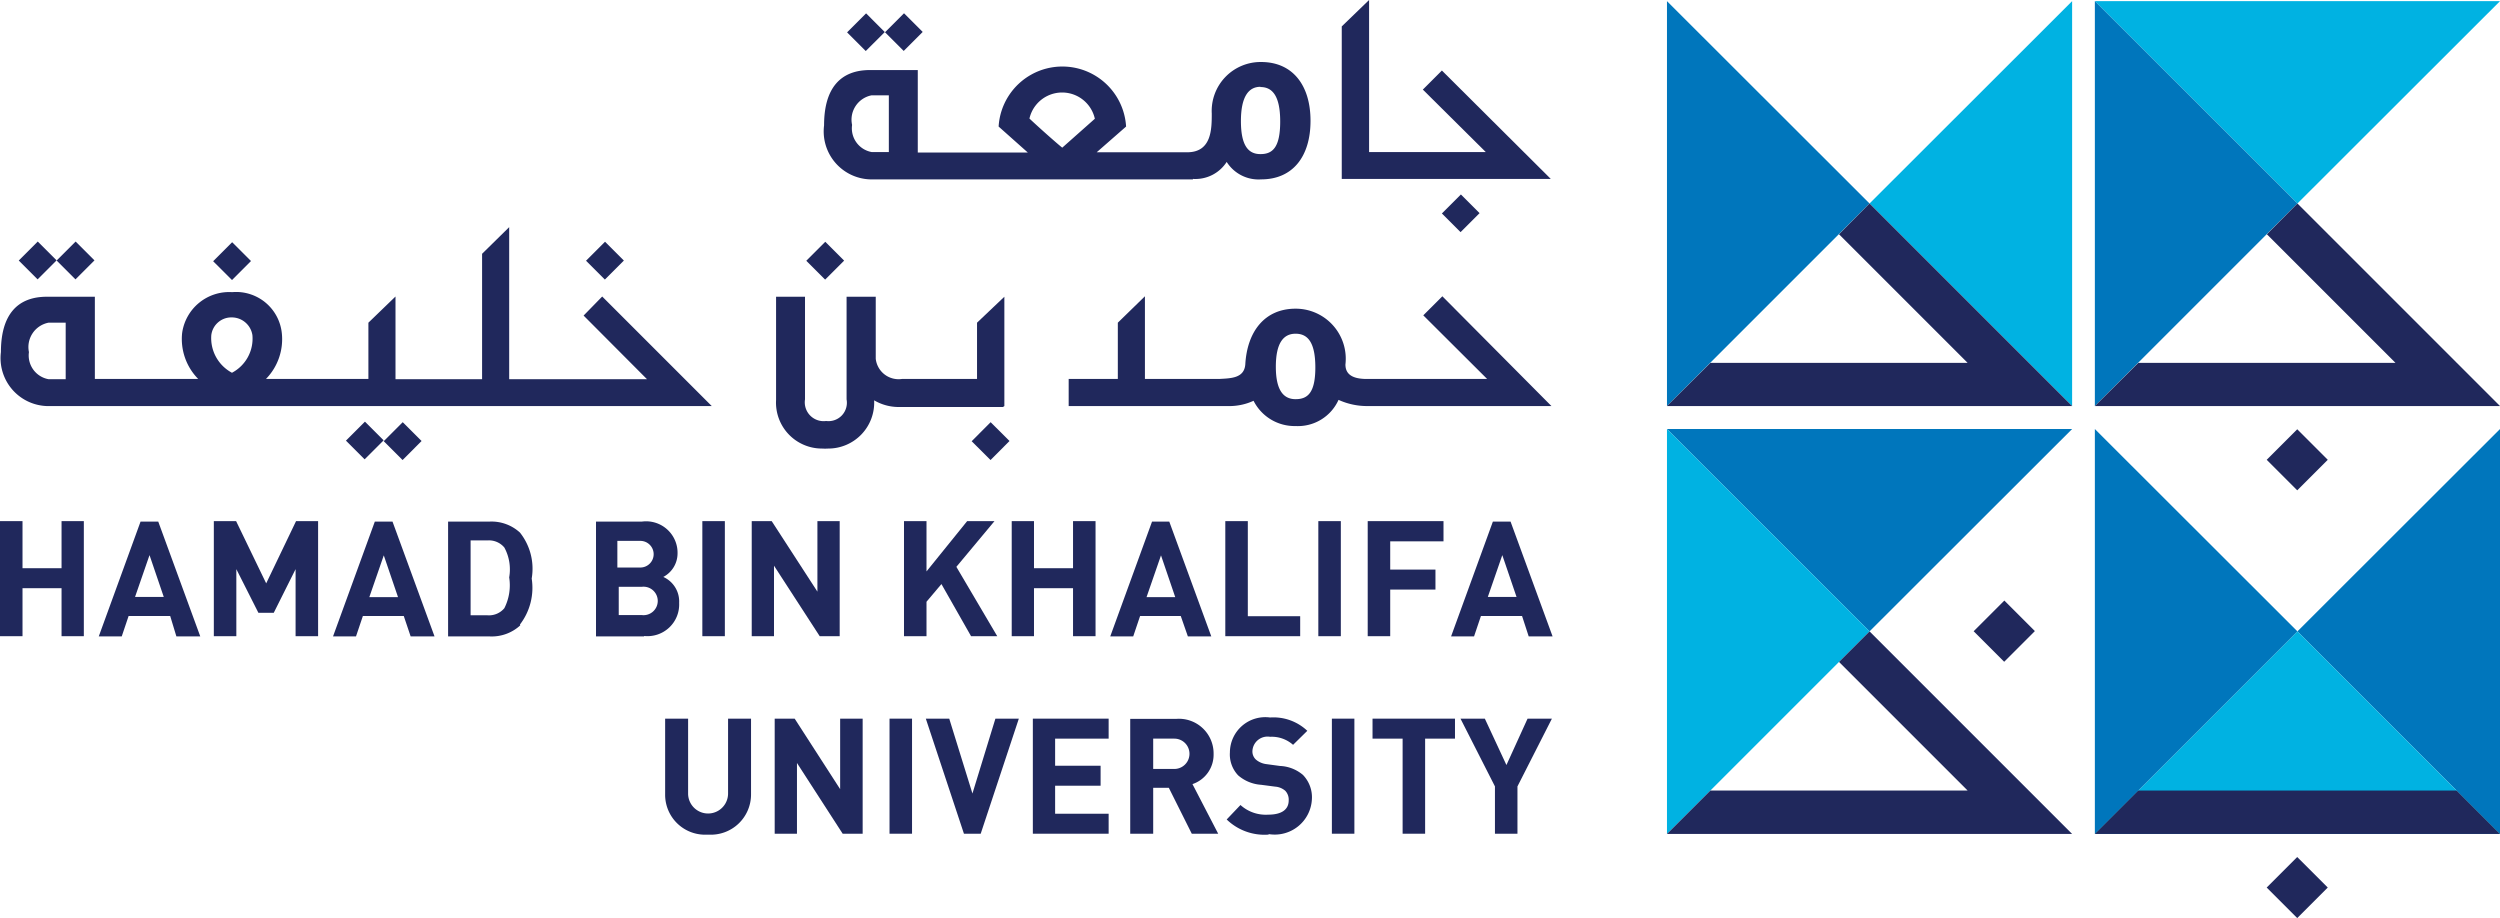 <?xml version="1.0" encoding="UTF-8" standalone="no"?>
<svg
   xmlns:dc="http://purl.org/dc/elements/1.1/"
   xmlns:cc="http://creativecommons.org/ns#"
   xmlns:rdf="http://www.w3.org/1999/02/22-rdf-syntax-ns#"
   xmlns:svg="http://www.w3.org/2000/svg"
   xmlns="http://www.w3.org/2000/svg"
   xmlns:sodipodi="http://sodipodi.sourceforge.net/DTD/sodipodi-0.dtd"
   xmlns:inkscape="http://www.inkscape.org/namespaces/inkscape"
   id="Layer_1"
   data-name="Layer 1"
   viewBox="0 0 108.85 39.973"
   version="1.1"
   sodipodi:docname="logo_no_subtitle_color.svg"
   width="108.85"
   height="39.973"
   inkscape:version="1.0.1 (3bc2e813f5, 2020-09-07)">
  <sodipodi:namedview
     pagecolor="#ffffff"
     bordercolor="#666666"
     borderopacity="1"
     objecttolerance="10"
     gridtolerance="10"
     guidetolerance="10"
     inkscape:pageopacity="0"
     inkscape:pageshadow="2"
     inkscape:window-width="1920"
     inkscape:window-height="1048"
     id="namedview197"
     showgrid="false"
     inkscape:zoom="9.7014241"
     inkscape:cx="54.424999"
     inkscape:cy="27.9"
     inkscape:window-x="0"
     inkscape:window-y="0"
     inkscape:window-maximized="1"
     inkscape:current-layer="Layer_1" />
  <defs
     id="defs4">
    <style
       id="style2">.cls-1{fill:#00b2e2;}.cls-2{fill:#0076bc;}.cls-3{fill:#20285c;}.cls-4{fill:#00483a;}</style>
  </defs>
  <title
     id="title6">hbku</title>
  <polygon
     class="cls-1"
     points="90.22,0.05 81.4,8.86 90.22,17.68 "
     id="polygon8" />
  <polygon
     class="cls-2"
     points="81.4,8.86 72.58,0.05 72.58,17.68 "
     id="polygon10" />
  <polygon
     class="cls-1"
     points="100.03,8.86 108.85,0.05 91.21,0.05 "
     id="polygon12" />
  <polygon
     class="cls-2"
     points="100.03,8.86 91.21,0.05 91.21,17.68 "
     id="polygon14" />
  <polygon
     class="cls-2"
     points="108.85,18.68 100.03,27.49 108.85,36.31 "
     id="polygon16" />
  <polygon
     class="cls-1"
     points="108.85,36.31 100.03,27.49 91.21,36.31 "
     id="polygon18" />
  <polygon
     class="cls-2"
     points="100.03,27.49 91.21,18.68 91.21,36.31 "
     id="polygon20" />
  <polygon
     class="cls-2"
     points="81.4,27.49 90.22,18.68 72.58,18.68 "
     id="polygon22" />
  <polygon
     class="cls-1"
     points="81.4,27.49 72.58,18.68 72.58,36.31 "
     id="polygon24" />
  <polygon
     class="cls-3"
     points="91.21,17.68 108.85,17.68 100.03,8.86 98.7,10.2 104.3,15.8 93.1,15.8 "
     id="polygon26" />
  <polygon
     class="cls-3"
     points="72.58,17.68 90.22,17.68 81.4,8.86 80.07,10.2 85.67,15.8 74.47,15.8 "
     id="polygon28" />
  <polygon
     class="cls-3"
     points="72.58,36.31 90.22,36.31 81.4,27.49 80.07,28.82 85.67,34.42 74.47,34.42 "
     id="polygon30" />
  <polygon
     class="cls-3"
     points="91.21,36.31 108.85,36.31 106.96,34.42 93.1,34.42 "
     id="polygon32" />
  <rect
     class="cls-3"
     x="42.426"
     y="97.126"
     width="1.88"
     height="1.88"
     transform="rotate(-45.02)"
     id="rect34" />
  <rect
     class="cls-3"
     x="41.329"
     y="80.198"
     width="1.89"
     height="1.88"
     transform="rotate(-45)"
     id="rect36" />
  <rect
     class="cls-3"
     x="55.63"
     y="83.942"
     width="1.88"
     height="1.88"
     transform="rotate(-45)"
     id="rect38" />
  <polygon
     class="cls-3"
     points="0.98,25.61 0.98,27.7 0,27.7 0,22.69 0.98,22.69 0.98,24.74 2.68,24.74 2.68,22.69 3.65,22.69 3.65,27.7 2.68,27.7 2.68,25.61 "
     id="polygon40" />
  <path
     class="cls-3"
     d="M 7.68,27.71 7.41,26.82 H 5.6 l -0.3,0.89 h -1 l 1.82,-5 h 0.77 l 1.83,5 h -1 z M 6.51,24.17 5.88,25.99 h 1.25 z"
     id="path42" />
  <polygon
     class="cls-3"
     points="11.92,26.68 11.25,26.68 10.29,24.78 10.29,27.7 9.31,27.7 9.31,22.69 10.28,22.69 11.59,25.4 12.89,22.69 13.85,22.69 13.85,27.7 12.87,27.7 12.87,24.78 "
     id="polygon44" />
  <path
     class="cls-3"
     d="m 17.88,27.71 -0.3,-0.89 H 15.8 l -0.3,0.89 h -1 l 1.82,-5 h 0.77 l 1.83,5 h -1 z M 16.71,24.18 16.08,26 h 1.25 z"
     id="path46" />
  <path
     class="cls-3"
     d="m 22.65,27.23 a 1.83,1.83 0 0 1 -1.32,0.48 h -1.82 v -5 h 1.81 a 1.83,1.83 0 0 1 1.32,0.48 2.53,2.53 0 0 1 0.51,2 2.62,2.62 0 0 1 -0.51,2 m -0.68,-3.35 a 0.87,0.87 0 0 0 -0.73,-0.31 h -0.74 v 3.26 h 0.74 a 0.87,0.87 0 0 0 0.73,-0.31 2.21,2.21 0 0 0 0.21,-1.34 2,2 0 0 0 -0.21,-1.3"
     id="path48" />
  <path
     class="cls-3"
     d="m 28.05,27.71 h -2.1 v -5 h 2 a 1.37,1.37 0 0 1 1.55,1.41 1.16,1.16 0 0 1 -0.62,1 1.17,1.17 0 0 1 0.69,1.13 1.38,1.38 0 0 1 -1.53,1.44 m -0.16,-4.14 h -1 v 1.16 h 1 a 0.58,0.58 0 1 0 0,-1.16 m 0.06,2 h -1 v 1.23 h 1 a 0.62,0.62 0 1 0 0,-1.23"
     id="path50" />
  <rect
     class="cls-3"
     x="30.58"
     y="22.69"
     width="0.98"
     height="5.01"
     id="rect52" />
  <polygon
     class="cls-3"
     points="33.7,27.7 32.73,27.7 32.73,22.69 33.6,22.69 35.59,25.76 35.59,22.69 36.56,22.69 36.56,27.7 35.69,27.7 33.7,24.63 "
     id="polygon54" />
  <polygon
     class="cls-3"
     points="40.34,26.2 40.34,27.7 39.36,27.7 39.36,22.69 40.34,22.69 40.34,24.88 42.11,22.69 43.3,22.69 41.64,24.68 43.42,27.7 42.28,27.7 40.99,25.43 "
     id="polygon56" />
  <polygon
     class="cls-3"
     points="45.02,25.61 45.02,27.7 44.05,27.7 44.05,22.69 45.02,22.69 45.02,24.74 46.72,24.74 46.72,22.69 47.7,22.69 47.7,27.7 46.72,27.7 46.72,25.61 "
     id="polygon58" />
  <path
     class="cls-3"
     d="m 51.72,27.71 -0.31,-0.89 h -1.77 l -0.3,0.89 h -1 l 1.82,-5 h 0.75 l 1.83,5 h -1 z M 50.55,24.18 49.92,26 h 1.25 z"
     id="path60" />
  <polygon
     class="cls-3"
     points="54.33,22.69 54.33,26.83 56.61,26.83 56.61,27.7 53.35,27.7 53.35,22.69 "
     id="polygon62" />
  <rect
     class="cls-3"
     x="57.4"
     y="22.69"
     width="0.98"
     height="5.01"
     id="rect64" />
  <polygon
     class="cls-3"
     points="62.5,24.8 62.5,25.67 60.53,25.67 60.53,27.7 59.55,27.7 59.55,22.69 62.85,22.69 62.85,23.57 60.53,23.57 60.53,24.8 "
     id="polygon66" />
  <path
     class="cls-3"
     d="m 66.56,27.71 -0.29,-0.89 h -1.79 l -0.3,0.89 h -1 l 1.82,-5 h 0.77 l 1.83,5 h -1 z m -1.15,-3.54 -0.63,1.82 h 1.25 z"
     id="path68" />
  <path
     class="cls-3"
     d="m 30.8,36.34 a 1.74,1.74 0 0 1 -1.84,-1.76 v -3.29 h 1 v 3.26 a 0.87,0.87 0 1 0 1.74,0 v -3.26 h 1 v 3.29 a 1.75,1.75 0 0 1 -1.85,1.76"
     id="path70" />
  <polygon
     class="cls-3"
     points="34.7,36.3 33.73,36.3 33.73,31.29 34.6,31.29 36.58,34.36 36.58,31.29 37.56,31.29 37.56,36.3 36.69,36.3 34.7,33.22 "
     id="polygon72" />
  <rect
     class="cls-3"
     x="38.73"
     y="31.29"
     width="0.98"
     height="5.01"
     id="rect74" />
  <polygon
     class="cls-3"
     points="40.31,31.29 41.33,31.29 42.34,34.55 43.34,31.29 44.36,31.29 42.7,36.3 41.97,36.3 "
     id="polygon76" />
  <polygon
     class="cls-3"
     points="48.27,31.29 48.27,32.16 45.94,32.16 45.94,33.34 47.92,33.34 47.92,34.21 45.94,34.21 45.94,35.43 48.27,35.43 48.27,36.3 44.97,36.3 44.97,31.29 "
     id="polygon78" />
  <path
     class="cls-3"
     d="m 51.89,36.3 -1,-2 h -0.68 v 2 h -1 v -5 h 2 a 1.51,1.51 0 0 1 1.63,1.53 1.35,1.35 0 0 1 -0.92,1.31 l 1.12,2.16 z m -0.76,-4.14 h -0.92 v 1.32 h 0.92 a 0.66,0.66 0 1 0 0,-1.32"
     id="path80" />
  <path
     class="cls-3"
     d="m 55.21,36.34 a 2.36,2.36 0 0 1 -1.8,-0.66 l 0.6,-0.63 a 1.64,1.64 0 0 0 1.21,0.42 c 0.58,0 0.89,-0.22 0.89,-0.62 a 0.56,0.56 0 0 0 -0.15,-0.42 0.76,0.76 0 0 0 -0.44,-0.18 l -0.61,-0.08 a 1.7,1.7 0 0 1 -1,-0.41 1.32,1.32 0 0 1 -0.36,-1 1.54,1.54 0 0 1 1.75,-1.52 2.14,2.14 0 0 1 1.62,0.58 l -0.62,0.61 a 1.4,1.4 0 0 0 -1,-0.35 0.66,0.66 0 0 0 -0.77,0.63 0.48,0.48 0 0 0 0.15,0.36 0.86,0.86 0 0 0 0.46,0.2 l 0.59,0.08 a 1.65,1.65 0 0 1 1,0.39 1.4,1.4 0 0 1 0.39,1.06 1.62,1.62 0 0 1 -1.86,1.52"
     id="path82" />
  <rect
     class="cls-3"
     x="57.99"
     y="31.29"
     width="0.98"
     height="5.01"
     id="rect84" />
  <polygon
     class="cls-3"
     points="61.07,36.3 61.07,32.16 59.76,32.16 59.76,31.29 63.35,31.29 63.35,32.16 62.05,32.16 62.05,36.3 "
     id="polygon86" />
  <polygon
     class="cls-3"
     points="65.09,36.3 65.09,34.24 63.59,31.29 64.65,31.29 65.59,33.31 66.51,31.29 67.57,31.29 66.07,34.24 66.07,36.3 "
     id="polygon88" />
  <path
     class="cls-3"
     d="m 26.22,12.91 -0.81,0.83 2.76,2.77 h -6 V 9.89 l -1.18,1.16 v 5.46 h -3.77 v -3.6 l -1.18,1.14 v 2.45 h -4.46 a 2.48,2.48 0 0 0 0.69,-2 2,2 0 0 0 -2.16,-1.78 2.07,2.07 0 0 0 -2.18,1.78 2.48,2.48 0 0 0 0.7,2 H 4.13 V 12.92 H 2.04 c -1.29,0 -2,0.79 -2,2.41 a 2.09,2.09 0 0 0 2,2.35 H 30.99 Z M 2.86,16.51 H 2.11 A 1.05,1.05 0 0 1 1.26,15.33 1.08,1.08 0 0 1 2.11,14.05 h 0.75 v 2.47 z m 7.24,-0.28 a 1.71,1.71 0 0 1 -0.9,-1.64 0.88,0.88 0 0 1 0.9,-0.77 0.91,0.91 0 0 1 0.89,0.77 1.68,1.68 0 0 1 -0.89,1.64"
     id="path90" />
  <rect
     class="cls-3"
     x="10.006"
     y="26.073"
     width="1.17"
     height="1.16"
     transform="rotate(-45.02)"
     id="rect92" />
  <rect
     class="cls-3"
     x="-1.778"
     y="25.397"
     width="1.17"
     height="1.16"
     transform="rotate(-45.02)"
     id="rect94" />
  <rect
     class="cls-3"
     x="-2.916"
     y="24.217"
     width="1.17"
     height="1.15"
     transform="rotate(-45)"
     id="rect96" />
  <rect
     class="cls-3"
     x="-1.485"
     y="14.604"
     width="1.17"
     height="1.16"
     transform="rotate(-45.02)"
     id="rect98" />
  <rect
     class="cls-3"
     x="-6.278"
     y="9.765"
     width="1.17"
     height="1.16"
     transform="rotate(-45)"
     id="rect100" />
  <rect
     class="cls-3"
     x="-7.447"
     y="8.596"
     width="1.17"
     height="1.16"
     transform="rotate(-45.02)"
     id="rect102" />
  <path
     class="cls-3"
     d="m 51.94,7.79 a 1.62,1.62 0 0 0 1.47,-0.74 1.64,1.64 0 0 0 1.5,0.76 c 1.38,0 2.15,-1 2.15,-2.55 0,-1.55 -0.78,-2.56 -2.15,-2.56 a 2.13,2.13 0 0 0 -2.15,2.24 c 0,0.67 0,1.69 -1.07,1.69 h -3.94 l 1.28,-1.12 a 2.78,2.78 0 0 0 -5.55,0 l 1.27,1.13 H 39.96 V 3.05 h -2.08 c -1.29,0 -2,0.79 -2,2.41 a 2.09,2.09 0 0 0 2,2.35 h 14.06 z m 2.94,-4 c 0.51,0 0.86,0.37 0.86,1.5 0,1.13 -0.33,1.42 -0.86,1.42 -0.53,0 -0.85,-0.37 -0.85,-1.44 0,-1.07 0.34,-1.49 0.85,-1.49 M 38.69,6.62 H 37.95 A 1.05,1.05 0 0 1 37.1,5.44 1.08,1.08 0 0 1 37.95,4.15 h 0.75 v 2.47 z m 6.13,-1.45 a 1.46,1.46 0 0 1 2.85,0 L 46.25,6.43 C 45.93,6.17 45.18,5.5 44.82,5.16"
     id="path104" />
  <polygon
     class="cls-3"
     points="61.95,3.9 64.69,6.62 59.61,6.62 59.61,0 58.42,1.15 58.42,7.79 67.52,7.79 62.78,3.07 "
     id="polygon106" />
  <rect
     class="cls-3"
     x="37.847"
     y="50.944"
     width="1.17"
     height="1.15"
     transform="rotate(-44.97)"
     id="rect108" />
  <path
     class="cls-3"
     d="m 62.8,12.9 -0.83,0.83 2.78,2.77 h -5.24 c -0.62,0 -0.93,-0.2 -0.93,-0.63 a 2.18,2.18 0 0 0 -2.17,-2.43 c -1.35,0 -2.11,1 -2.19,2.43 -0.05,0.61 -0.65,0.6 -1.14,0.63 h -3.23 v -3.6 l -1.18,1.15 v 2.45 h -2.14 v 1.18 h 6.94 a 2.52,2.52 0 0 0 1.11,-0.23 2,2 0 0 0 1.83,1.1 1.94,1.94 0 0 0 1.87,-1.14 3,3 0 0 0 1.27,0.27 h 8 z m -6.39,4.48 c -0.51,0 -0.86,-0.36 -0.86,-1.41 0,-1.05 0.34,-1.44 0.86,-1.44 0.52,0 0.86,0.36 0.86,1.47 0,1.11 -0.34,1.38 -0.86,1.38"
     id="path110" />
  <path
     class="cls-3"
     d="m 43.73,17.68 v -4.76 l -1.19,1.13 v 2.45 h -3.27 a 1,1 0 0 1 -1.14,-0.88 v -2.7 h -1.27 v 4.47 a 0.8,0.8 0 0 1 -0.89,0.94 0.82,0.82 0 0 1 -0.92,-0.94 v -4.47 h -1.26 v 4.5 a 2,2 0 0 0 2,2.11 2.25,2.25 0 0 0 0.27,0 2,2 0 0 0 2,-2.1 v 0 a 2.11,2.11 0 0 0 1,0.29 h 4.61 z"
     id="path112" />
  <rect
     class="cls-3"
     x="16.795"
     y="32.852"
     width="1.17"
     height="1.16"
     transform="rotate(-45)"
     id="rect114" />
  <rect
     class="cls-3"
     x="16.278"
     y="43.519"
     width="1.17"
     height="1.16"
     transform="rotate(-45.07)"
     id="rect116" />
  <rect
     class="cls-3"
     x="26.239"
     y="28.255"
     width="1.17"
     height="1.15"
     transform="rotate(-45.03)"
     id="rect118" />
  <rect
     class="cls-3"
     x="25.093"
     y="27.067"
     width="1.17"
     height="1.15"
     transform="rotate(-44.98)"
     id="rect120" />
</svg>
